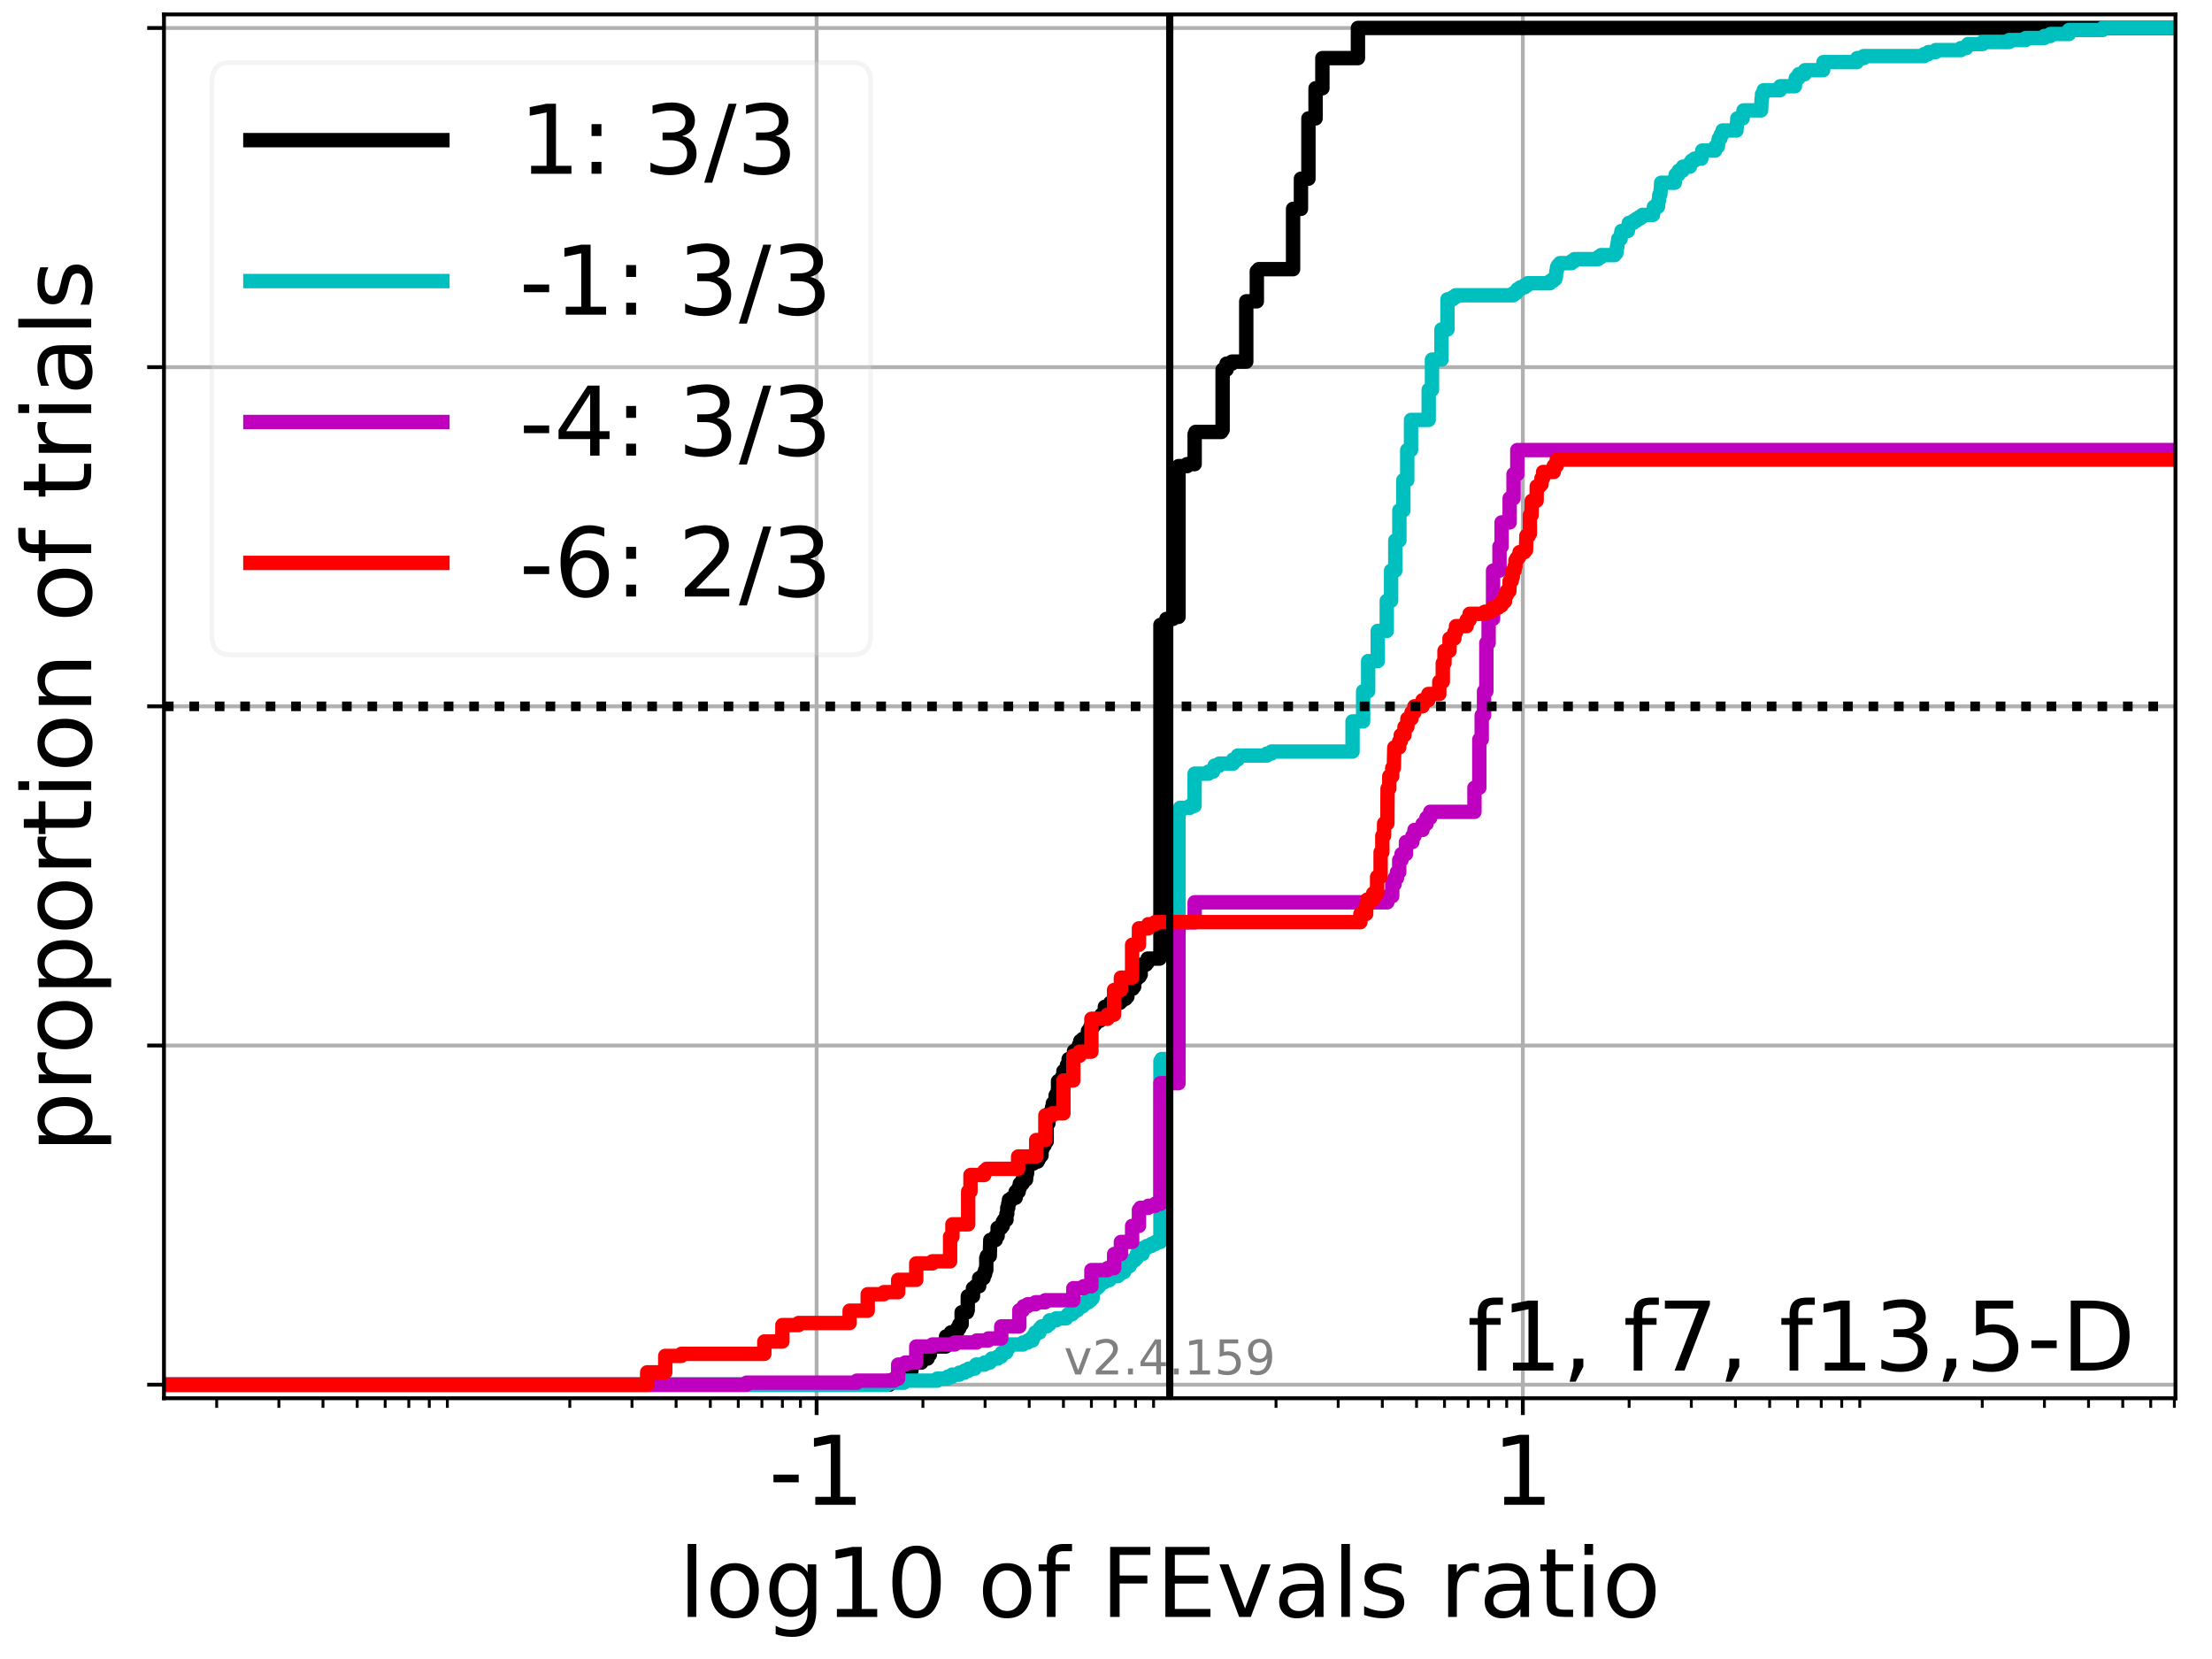 <?xml version="1.0" encoding="utf-8" standalone="no"?>
<!DOCTYPE svg PUBLIC "-//W3C//DTD SVG 1.1//EN"
  "http://www.w3.org/Graphics/SVG/1.1/DTD/svg11.dtd">
<!-- Created with matplotlib (https://matplotlib.org/) -->
<svg height="345.6pt" version="1.1" viewBox="0 0 460.8 345.6" width="460.8pt" xmlns="http://www.w3.org/2000/svg" xmlns:xlink="http://www.w3.org/1999/xlink">
 <defs>
  <style type="text/css">*{stroke-linecap:butt;stroke-linejoin:round;}</style>
 </defs>
 <g id="figure_1">
  <g id="patch_1">
   <path d="M 0 345.6 
L 460.8 345.6 
L 460.8 0 
L 0 0 
z
" style="fill:#ffffff;"/>
  </g>
  <g id="axes_1">
   <g id="patch_2">
    <path d="M 34.16 291.28 
L 453.192 291.28 
L 453.192 3 
L 34.16 3 
z
" style="fill:#ffffff;"/>
   </g>
   <g id="matplotlib.axis_1">
    <g id="xtick_1">
     <g id="line2d_1">
      <path clip-path="url(#pbd8740446a)" d="M 170.117 291.28 
L 170.117 3 
" style="fill:none;stroke:#b0b0b0;stroke-linecap:square;stroke-width:0.8;"/>
     </g>
     <g id="line2d_2">
      <defs>
       <path d="M 0 0 
L 0 3.5 
" id="mffbb8c1b30" style="stroke:#000000;stroke-width:0.8;"/>
      </defs>
      <g>
       <use style="stroke:#000000;stroke-width:0.8;" x="170.117" xlink:href="#mffbb8c1b30" y="291.28"/>
      </g>
     </g>
     <g id="text_1">
      <!-- -1 -->
      <g transform="translate(160.146 313.477)scale(0.2 -0.2)">
       <defs>
        <path d="M 4.891 31.391 
L 31.203 31.391 
L 31.203 23.391 
L 4.891 23.391 
z
" id="DejaVuSans-45"/>
        <path d="M 12.406 8.297 
L 28.516 8.297 
L 28.516 63.922 
L 10.984 60.406 
L 10.984 69.391 
L 28.422 72.906 
L 38.281 72.906 
L 38.281 8.297 
L 54.391 8.297 
L 54.391 0 
L 12.406 0 
z
" id="DejaVuSans-49"/>
       </defs>
       <use xlink:href="#DejaVuSans-45"/>
       <use x="36.084" xlink:href="#DejaVuSans-49"/>
      </g>
     </g>
    </g>
    <g id="xtick_2">
     <g id="line2d_3">
      <path clip-path="url(#pbd8740446a)" d="M 317.235 291.28 
L 317.235 3 
" style="fill:none;stroke:#b0b0b0;stroke-linecap:square;stroke-width:0.8;"/>
     </g>
     <g id="line2d_4">
      <g>
       <use style="stroke:#000000;stroke-width:0.8;" x="317.235" xlink:href="#mffbb8c1b30" y="291.28"/>
      </g>
     </g>
     <g id="text_2">
      <!-- 1 -->
      <g transform="translate(310.873 313.477)scale(0.2 -0.2)">
       <use xlink:href="#DejaVuSans-49"/>
      </g>
     </g>
    </g>
    <g id="xtick_3">
     <g id="line2d_5">
      <defs>
       <path d="M 0 0 
L 0 2 
" id="md571e5e8c0" style="stroke:#000000;stroke-width:0.6;"/>
      </defs>
      <g>
       <use style="stroke:#000000;stroke-width:0.6;" x="45.142" xlink:href="#md571e5e8c0" y="291.28"/>
      </g>
     </g>
    </g>
    <g id="xtick_4">
     <g id="line2d_6">
      <g>
       <use style="stroke:#000000;stroke-width:0.6;" x="58.095" xlink:href="#md571e5e8c0" y="291.28"/>
      </g>
     </g>
    </g>
    <g id="xtick_5">
     <g id="line2d_7">
      <g>
       <use style="stroke:#000000;stroke-width:0.6;" x="67.285" xlink:href="#md571e5e8c0" y="291.28"/>
      </g>
     </g>
    </g>
    <g id="xtick_6">
     <g id="line2d_8">
      <g>
       <use style="stroke:#000000;stroke-width:0.6;" x="74.414" xlink:href="#md571e5e8c0" y="291.28"/>
      </g>
     </g>
    </g>
    <g id="xtick_7">
     <g id="line2d_9">
      <g>
       <use style="stroke:#000000;stroke-width:0.6;" x="80.239" xlink:href="#md571e5e8c0" y="291.28"/>
      </g>
     </g>
    </g>
    <g id="xtick_8">
     <g id="line2d_10">
      <g>
       <use style="stroke:#000000;stroke-width:0.6;" x="85.163" xlink:href="#md571e5e8c0" y="291.28"/>
      </g>
     </g>
    </g>
    <g id="xtick_9">
     <g id="line2d_11">
      <g>
       <use style="stroke:#000000;stroke-width:0.6;" x="89.429" xlink:href="#md571e5e8c0" y="291.28"/>
      </g>
     </g>
    </g>
    <g id="xtick_10">
     <g id="line2d_12">
      <g>
       <use style="stroke:#000000;stroke-width:0.6;" x="93.192" xlink:href="#md571e5e8c0" y="291.28"/>
      </g>
     </g>
    </g>
    <g id="xtick_11">
     <g id="line2d_13">
      <g>
       <use style="stroke:#000000;stroke-width:0.6;" x="118.701" xlink:href="#md571e5e8c0" y="291.28"/>
      </g>
     </g>
    </g>
    <g id="xtick_12">
     <g id="line2d_14">
      <g>
       <use style="stroke:#000000;stroke-width:0.6;" x="131.654" xlink:href="#md571e5e8c0" y="291.28"/>
      </g>
     </g>
    </g>
    <g id="xtick_13">
     <g id="line2d_15">
      <g>
       <use style="stroke:#000000;stroke-width:0.6;" x="140.845" xlink:href="#md571e5e8c0" y="291.28"/>
      </g>
     </g>
    </g>
    <g id="xtick_14">
     <g id="line2d_16">
      <g>
       <use style="stroke:#000000;stroke-width:0.6;" x="147.973" xlink:href="#md571e5e8c0" y="291.28"/>
      </g>
     </g>
    </g>
    <g id="xtick_15">
     <g id="line2d_17">
      <g>
       <use style="stroke:#000000;stroke-width:0.6;" x="153.798" xlink:href="#md571e5e8c0" y="291.28"/>
      </g>
     </g>
    </g>
    <g id="xtick_16">
     <g id="line2d_18">
      <g>
       <use style="stroke:#000000;stroke-width:0.6;" x="158.722" xlink:href="#md571e5e8c0" y="291.28"/>
      </g>
     </g>
    </g>
    <g id="xtick_17">
     <g id="line2d_19">
      <g>
       <use style="stroke:#000000;stroke-width:0.6;" x="162.988" xlink:href="#md571e5e8c0" y="291.28"/>
      </g>
     </g>
    </g>
    <g id="xtick_18">
     <g id="line2d_20">
      <g>
       <use style="stroke:#000000;stroke-width:0.6;" x="166.751" xlink:href="#md571e5e8c0" y="291.28"/>
      </g>
     </g>
    </g>
    <g id="xtick_19">
     <g id="line2d_21">
      <g>
       <use style="stroke:#000000;stroke-width:0.6;" x="192.26" xlink:href="#md571e5e8c0" y="291.28"/>
      </g>
     </g>
    </g>
    <g id="xtick_20">
     <g id="line2d_22">
      <g>
       <use style="stroke:#000000;stroke-width:0.6;" x="205.213" xlink:href="#md571e5e8c0" y="291.28"/>
      </g>
     </g>
    </g>
    <g id="xtick_21">
     <g id="line2d_23">
      <g>
       <use style="stroke:#000000;stroke-width:0.6;" x="214.404" xlink:href="#md571e5e8c0" y="291.28"/>
      </g>
     </g>
    </g>
    <g id="xtick_22">
     <g id="line2d_24">
      <g>
       <use style="stroke:#000000;stroke-width:0.6;" x="221.532" xlink:href="#md571e5e8c0" y="291.28"/>
      </g>
     </g>
    </g>
    <g id="xtick_23">
     <g id="line2d_25">
      <g>
       <use style="stroke:#000000;stroke-width:0.6;" x="227.357" xlink:href="#md571e5e8c0" y="291.28"/>
      </g>
     </g>
    </g>
    <g id="xtick_24">
     <g id="line2d_26">
      <g>
       <use style="stroke:#000000;stroke-width:0.6;" x="232.282" xlink:href="#md571e5e8c0" y="291.28"/>
      </g>
     </g>
    </g>
    <g id="xtick_25">
     <g id="line2d_27">
      <g>
       <use style="stroke:#000000;stroke-width:0.6;" x="236.547" xlink:href="#md571e5e8c0" y="291.28"/>
      </g>
     </g>
    </g>
    <g id="xtick_26">
     <g id="line2d_28">
      <g>
       <use style="stroke:#000000;stroke-width:0.6;" x="240.31" xlink:href="#md571e5e8c0" y="291.28"/>
      </g>
     </g>
    </g>
    <g id="xtick_27">
     <g id="line2d_29">
      <g>
       <use style="stroke:#000000;stroke-width:0.6;" x="265.82" xlink:href="#md571e5e8c0" y="291.28"/>
      </g>
     </g>
    </g>
    <g id="xtick_28">
     <g id="line2d_30">
      <g>
       <use style="stroke:#000000;stroke-width:0.6;" x="278.773" xlink:href="#md571e5e8c0" y="291.28"/>
      </g>
     </g>
    </g>
    <g id="xtick_29">
     <g id="line2d_31">
      <g>
       <use style="stroke:#000000;stroke-width:0.6;" x="287.963" xlink:href="#md571e5e8c0" y="291.28"/>
      </g>
     </g>
    </g>
    <g id="xtick_30">
     <g id="line2d_32">
      <g>
       <use style="stroke:#000000;stroke-width:0.6;" x="295.092" xlink:href="#md571e5e8c0" y="291.28"/>
      </g>
     </g>
    </g>
    <g id="xtick_31">
     <g id="line2d_33">
      <g>
       <use style="stroke:#000000;stroke-width:0.6;" x="300.916" xlink:href="#md571e5e8c0" y="291.28"/>
      </g>
     </g>
    </g>
    <g id="xtick_32">
     <g id="line2d_34">
      <g>
       <use style="stroke:#000000;stroke-width:0.6;" x="305.841" xlink:href="#md571e5e8c0" y="291.28"/>
      </g>
     </g>
    </g>
    <g id="xtick_33">
     <g id="line2d_35">
      <g>
       <use style="stroke:#000000;stroke-width:0.6;" x="310.107" xlink:href="#md571e5e8c0" y="291.28"/>
      </g>
     </g>
    </g>
    <g id="xtick_34">
     <g id="line2d_36">
      <g>
       <use style="stroke:#000000;stroke-width:0.6;" x="313.869" xlink:href="#md571e5e8c0" y="291.28"/>
      </g>
     </g>
    </g>
    <g id="xtick_35">
     <g id="line2d_37">
      <g>
       <use style="stroke:#000000;stroke-width:0.6;" x="339.379" xlink:href="#md571e5e8c0" y="291.28"/>
      </g>
     </g>
    </g>
    <g id="xtick_36">
     <g id="line2d_38">
      <g>
       <use style="stroke:#000000;stroke-width:0.6;" x="352.332" xlink:href="#md571e5e8c0" y="291.28"/>
      </g>
     </g>
    </g>
    <g id="xtick_37">
     <g id="line2d_39">
      <g>
       <use style="stroke:#000000;stroke-width:0.6;" x="361.522" xlink:href="#md571e5e8c0" y="291.28"/>
      </g>
     </g>
    </g>
    <g id="xtick_38">
     <g id="line2d_40">
      <g>
       <use style="stroke:#000000;stroke-width:0.6;" x="368.651" xlink:href="#md571e5e8c0" y="291.28"/>
      </g>
     </g>
    </g>
    <g id="xtick_39">
     <g id="line2d_41">
      <g>
       <use style="stroke:#000000;stroke-width:0.6;" x="374.475" xlink:href="#md571e5e8c0" y="291.28"/>
      </g>
     </g>
    </g>
    <g id="xtick_40">
     <g id="line2d_42">
      <g>
       <use style="stroke:#000000;stroke-width:0.6;" x="379.4" xlink:href="#md571e5e8c0" y="291.28"/>
      </g>
     </g>
    </g>
    <g id="xtick_41">
     <g id="line2d_43">
      <g>
       <use style="stroke:#000000;stroke-width:0.6;" x="383.666" xlink:href="#md571e5e8c0" y="291.28"/>
      </g>
     </g>
    </g>
    <g id="xtick_42">
     <g id="line2d_44">
      <g>
       <use style="stroke:#000000;stroke-width:0.6;" x="387.429" xlink:href="#md571e5e8c0" y="291.28"/>
      </g>
     </g>
    </g>
    <g id="xtick_43">
     <g id="line2d_45">
      <g>
       <use style="stroke:#000000;stroke-width:0.6;" x="412.938" xlink:href="#md571e5e8c0" y="291.28"/>
      </g>
     </g>
    </g>
    <g id="xtick_44">
     <g id="line2d_46">
      <g>
       <use style="stroke:#000000;stroke-width:0.6;" x="425.891" xlink:href="#md571e5e8c0" y="291.28"/>
      </g>
     </g>
    </g>
    <g id="xtick_45">
     <g id="line2d_47">
      <g>
       <use style="stroke:#000000;stroke-width:0.6;" x="435.082" xlink:href="#md571e5e8c0" y="291.28"/>
      </g>
     </g>
    </g>
    <g id="xtick_46">
     <g id="line2d_48">
      <g>
       <use style="stroke:#000000;stroke-width:0.6;" x="442.21" xlink:href="#md571e5e8c0" y="291.28"/>
      </g>
     </g>
    </g>
    <g id="xtick_47">
     <g id="line2d_49">
      <g>
       <use style="stroke:#000000;stroke-width:0.6;" x="448.035" xlink:href="#md571e5e8c0" y="291.28"/>
      </g>
     </g>
    </g>
    <g id="xtick_48">
     <g id="line2d_50">
      <g>
       <use style="stroke:#000000;stroke-width:0.6;" x="452.959" xlink:href="#md571e5e8c0" y="291.28"/>
      </g>
     </g>
    </g>
    <g id="text_3">
     <!-- log10 of FEvals ratio -->
     <g transform="translate(141.371 336.833)scale(0.2 -0.2)">
      <defs>
       <path d="M 9.422 75.984 
L 18.406 75.984 
L 18.406 0 
L 9.422 0 
z
" id="DejaVuSans-108"/>
       <path d="M 30.609 48.391 
Q 23.391 48.391 19.188 42.75 
Q 14.984 37.109 14.984 27.297 
Q 14.984 17.484 19.156 11.844 
Q 23.344 6.203 30.609 6.203 
Q 37.797 6.203 41.984 11.859 
Q 46.188 17.531 46.188 27.297 
Q 46.188 37.016 41.984 42.703 
Q 37.797 48.391 30.609 48.391 
z
M 30.609 56 
Q 42.328 56 49.016 48.375 
Q 55.719 40.766 55.719 27.297 
Q 55.719 13.875 49.016 6.219 
Q 42.328 -1.422 30.609 -1.422 
Q 18.844 -1.422 12.172 6.219 
Q 5.516 13.875 5.516 27.297 
Q 5.516 40.766 12.172 48.375 
Q 18.844 56 30.609 56 
z
" id="DejaVuSans-111"/>
       <path d="M 45.406 27.984 
Q 45.406 37.75 41.375 43.109 
Q 37.359 48.484 30.078 48.484 
Q 22.859 48.484 18.828 43.109 
Q 14.797 37.75 14.797 27.984 
Q 14.797 18.266 18.828 12.891 
Q 22.859 7.516 30.078 7.516 
Q 37.359 7.516 41.375 12.891 
Q 45.406 18.266 45.406 27.984 
z
M 54.391 6.781 
Q 54.391 -7.172 48.188 -13.984 
Q 42 -20.797 29.203 -20.797 
Q 24.469 -20.797 20.266 -20.094 
Q 16.062 -19.391 12.109 -17.922 
L 12.109 -9.188 
Q 16.062 -11.328 19.922 -12.344 
Q 23.781 -13.375 27.781 -13.375 
Q 36.625 -13.375 41.016 -8.766 
Q 45.406 -4.156 45.406 5.172 
L 45.406 9.625 
Q 42.625 4.781 38.281 2.391 
Q 33.938 0 27.875 0 
Q 17.828 0 11.672 7.656 
Q 5.516 15.328 5.516 27.984 
Q 5.516 40.672 11.672 48.328 
Q 17.828 56 27.875 56 
Q 33.938 56 38.281 53.609 
Q 42.625 51.219 45.406 46.391 
L 45.406 54.688 
L 54.391 54.688 
z
" id="DejaVuSans-103"/>
       <path d="M 31.781 66.406 
Q 24.172 66.406 20.328 58.906 
Q 16.5 51.422 16.5 36.375 
Q 16.5 21.391 20.328 13.891 
Q 24.172 6.391 31.781 6.391 
Q 39.453 6.391 43.281 13.891 
Q 47.125 21.391 47.125 36.375 
Q 47.125 51.422 43.281 58.906 
Q 39.453 66.406 31.781 66.406 
z
M 31.781 74.219 
Q 44.047 74.219 50.516 64.516 
Q 56.984 54.828 56.984 36.375 
Q 56.984 17.969 50.516 8.266 
Q 44.047 -1.422 31.781 -1.422 
Q 19.531 -1.422 13.062 8.266 
Q 6.594 17.969 6.594 36.375 
Q 6.594 54.828 13.062 64.516 
Q 19.531 74.219 31.781 74.219 
z
" id="DejaVuSans-48"/>
       <path id="DejaVuSans-32"/>
       <path d="M 37.109 75.984 
L 37.109 68.5 
L 28.516 68.5 
Q 23.688 68.5 21.797 66.547 
Q 19.922 64.594 19.922 59.516 
L 19.922 54.688 
L 34.719 54.688 
L 34.719 47.703 
L 19.922 47.703 
L 19.922 0 
L 10.891 0 
L 10.891 47.703 
L 2.297 47.703 
L 2.297 54.688 
L 10.891 54.688 
L 10.891 58.5 
Q 10.891 67.625 15.141 71.797 
Q 19.391 75.984 28.609 75.984 
z
" id="DejaVuSans-102"/>
       <path d="M 9.812 72.906 
L 51.703 72.906 
L 51.703 64.594 
L 19.672 64.594 
L 19.672 43.109 
L 48.578 43.109 
L 48.578 34.812 
L 19.672 34.812 
L 19.672 0 
L 9.812 0 
z
" id="DejaVuSans-70"/>
       <path d="M 9.812 72.906 
L 55.906 72.906 
L 55.906 64.594 
L 19.672 64.594 
L 19.672 43.016 
L 54.391 43.016 
L 54.391 34.719 
L 19.672 34.719 
L 19.672 8.297 
L 56.781 8.297 
L 56.781 0 
L 9.812 0 
z
" id="DejaVuSans-69"/>
       <path d="M 2.984 54.688 
L 12.5 54.688 
L 29.594 8.797 
L 46.688 54.688 
L 56.203 54.688 
L 35.688 0 
L 23.484 0 
z
" id="DejaVuSans-118"/>
       <path d="M 34.281 27.484 
Q 23.391 27.484 19.188 25 
Q 14.984 22.516 14.984 16.5 
Q 14.984 11.719 18.141 8.906 
Q 21.297 6.109 26.703 6.109 
Q 34.188 6.109 38.703 11.406 
Q 43.219 16.703 43.219 25.484 
L 43.219 27.484 
z
M 52.203 31.203 
L 52.203 0 
L 43.219 0 
L 43.219 8.297 
Q 40.141 3.328 35.547 0.953 
Q 30.953 -1.422 24.312 -1.422 
Q 15.922 -1.422 10.953 3.297 
Q 6 8.016 6 15.922 
Q 6 25.141 12.172 29.828 
Q 18.359 34.516 30.609 34.516 
L 43.219 34.516 
L 43.219 35.406 
Q 43.219 41.609 39.141 45 
Q 35.062 48.391 27.688 48.391 
Q 23 48.391 18.547 47.266 
Q 14.109 46.141 10.016 43.891 
L 10.016 52.203 
Q 14.938 54.109 19.578 55.047 
Q 24.219 56 28.609 56 
Q 40.484 56 46.344 49.844 
Q 52.203 43.703 52.203 31.203 
z
" id="DejaVuSans-97"/>
       <path d="M 44.281 53.078 
L 44.281 44.578 
Q 40.484 46.531 36.375 47.5 
Q 32.281 48.484 27.875 48.484 
Q 21.188 48.484 17.844 46.438 
Q 14.5 44.391 14.5 40.281 
Q 14.5 37.156 16.891 35.375 
Q 19.281 33.594 26.516 31.984 
L 29.594 31.297 
Q 39.156 29.25 43.188 25.516 
Q 47.219 21.781 47.219 15.094 
Q 47.219 7.469 41.188 3.016 
Q 35.156 -1.422 24.609 -1.422 
Q 20.219 -1.422 15.453 -0.562 
Q 10.688 0.297 5.422 2 
L 5.422 11.281 
Q 10.406 8.688 15.234 7.391 
Q 20.062 6.109 24.812 6.109 
Q 31.156 6.109 34.562 8.281 
Q 37.984 10.453 37.984 14.406 
Q 37.984 18.062 35.516 20.016 
Q 33.062 21.969 24.703 23.781 
L 21.578 24.516 
Q 13.234 26.266 9.516 29.906 
Q 5.812 33.547 5.812 39.891 
Q 5.812 47.609 11.281 51.797 
Q 16.75 56 26.812 56 
Q 31.781 56 36.172 55.266 
Q 40.578 54.547 44.281 53.078 
z
" id="DejaVuSans-115"/>
       <path d="M 41.109 46.297 
Q 39.594 47.172 37.812 47.578 
Q 36.031 48 33.891 48 
Q 26.266 48 22.188 43.047 
Q 18.109 38.094 18.109 28.812 
L 18.109 0 
L 9.078 0 
L 9.078 54.688 
L 18.109 54.688 
L 18.109 46.188 
Q 20.953 51.172 25.484 53.578 
Q 30.031 56 36.531 56 
Q 37.453 56 38.578 55.875 
Q 39.703 55.766 41.062 55.516 
z
" id="DejaVuSans-114"/>
       <path d="M 18.312 70.219 
L 18.312 54.688 
L 36.812 54.688 
L 36.812 47.703 
L 18.312 47.703 
L 18.312 18.016 
Q 18.312 11.328 20.141 9.422 
Q 21.969 7.516 27.594 7.516 
L 36.812 7.516 
L 36.812 0 
L 27.594 0 
Q 17.188 0 13.234 3.875 
Q 9.281 7.766 9.281 18.016 
L 9.281 47.703 
L 2.688 47.703 
L 2.688 54.688 
L 9.281 54.688 
L 9.281 70.219 
z
" id="DejaVuSans-116"/>
       <path d="M 9.422 54.688 
L 18.406 54.688 
L 18.406 0 
L 9.422 0 
z
M 9.422 75.984 
L 18.406 75.984 
L 18.406 64.594 
L 9.422 64.594 
z
" id="DejaVuSans-105"/>
      </defs>
      <use xlink:href="#DejaVuSans-108"/>
      <use x="27.783" xlink:href="#DejaVuSans-111"/>
      <use x="88.965" xlink:href="#DejaVuSans-103"/>
      <use x="152.441" xlink:href="#DejaVuSans-49"/>
      <use x="216.064" xlink:href="#DejaVuSans-48"/>
      <use x="279.688" xlink:href="#DejaVuSans-32"/>
      <use x="311.475" xlink:href="#DejaVuSans-111"/>
      <use x="372.656" xlink:href="#DejaVuSans-102"/>
      <use x="407.861" xlink:href="#DejaVuSans-32"/>
      <use x="439.648" xlink:href="#DejaVuSans-70"/>
      <use x="497.168" xlink:href="#DejaVuSans-69"/>
      <use x="560.352" xlink:href="#DejaVuSans-118"/>
      <use x="619.531" xlink:href="#DejaVuSans-97"/>
      <use x="680.811" xlink:href="#DejaVuSans-108"/>
      <use x="708.594" xlink:href="#DejaVuSans-115"/>
      <use x="760.693" xlink:href="#DejaVuSans-32"/>
      <use x="792.48" xlink:href="#DejaVuSans-114"/>
      <use x="833.594" xlink:href="#DejaVuSans-97"/>
      <use x="894.873" xlink:href="#DejaVuSans-116"/>
      <use x="934.082" xlink:href="#DejaVuSans-105"/>
      <use x="961.865" xlink:href="#DejaVuSans-111"/>
     </g>
    </g>
   </g>
   <g id="matplotlib.axis_2">
    <g id="ytick_1">
     <g id="line2d_51">
      <path clip-path="url(#pbd8740446a)" d="M 34.16 288.454 
L 453.192 288.454 
" style="fill:none;stroke:#b0b0b0;stroke-linecap:square;stroke-width:0.8;"/>
     </g>
     <g id="line2d_52">
      <defs>
       <path d="M 0 0 
L -3.5 0 
" id="m62b01a3c9c" style="stroke:#000000;stroke-width:0.8;"/>
      </defs>
      <g>
       <use style="stroke:#000000;stroke-width:0.8;" x="34.16" xlink:href="#m62b01a3c9c" y="288.454"/>
      </g>
     </g>
    </g>
    <g id="ytick_2">
     <g id="line2d_53">
      <path clip-path="url(#pbd8740446a)" d="M 34.16 217.797 
L 453.192 217.797 
" style="fill:none;stroke:#b0b0b0;stroke-linecap:square;stroke-width:0.8;"/>
     </g>
     <g id="line2d_54">
      <g>
       <use style="stroke:#000000;stroke-width:0.8;" x="34.16" xlink:href="#m62b01a3c9c" y="217.797"/>
      </g>
     </g>
    </g>
    <g id="ytick_3">
     <g id="line2d_55">
      <path clip-path="url(#pbd8740446a)" d="M 34.16 147.14 
L 453.192 147.14 
" style="fill:none;stroke:#b0b0b0;stroke-linecap:square;stroke-width:0.8;"/>
     </g>
     <g id="line2d_56">
      <g>
       <use style="stroke:#000000;stroke-width:0.8;" x="34.16" xlink:href="#m62b01a3c9c" y="147.14"/>
      </g>
     </g>
    </g>
    <g id="ytick_4">
     <g id="line2d_57">
      <path clip-path="url(#pbd8740446a)" d="M 34.16 76.483 
L 453.192 76.483 
" style="fill:none;stroke:#b0b0b0;stroke-linecap:square;stroke-width:0.8;"/>
     </g>
     <g id="line2d_58">
      <g>
       <use style="stroke:#000000;stroke-width:0.8;" x="34.16" xlink:href="#m62b01a3c9c" y="76.483"/>
      </g>
     </g>
    </g>
    <g id="ytick_5">
     <g id="line2d_59">
      <path clip-path="url(#pbd8740446a)" d="M 34.16 5.826 
L 453.192 5.826 
" style="fill:none;stroke:#b0b0b0;stroke-linecap:square;stroke-width:0.8;"/>
     </g>
     <g id="line2d_60">
      <g>
       <use style="stroke:#000000;stroke-width:0.8;" x="34.16" xlink:href="#m62b01a3c9c" y="5.826"/>
      </g>
     </g>
    </g>
    <g id="text_4">
     <!-- proportion of trials -->
     <g transform="translate(19.001 240.146)rotate(-90)scale(0.2 -0.2)">
      <defs>
       <path d="M 18.109 8.203 
L 18.109 -20.797 
L 9.078 -20.797 
L 9.078 54.688 
L 18.109 54.688 
L 18.109 46.391 
Q 20.953 51.266 25.266 53.625 
Q 29.594 56 35.594 56 
Q 45.562 56 51.781 48.094 
Q 58.016 40.188 58.016 27.297 
Q 58.016 14.406 51.781 6.484 
Q 45.562 -1.422 35.594 -1.422 
Q 29.594 -1.422 25.266 0.953 
Q 20.953 3.328 18.109 8.203 
z
M 48.688 27.297 
Q 48.688 37.203 44.609 42.844 
Q 40.531 48.484 33.406 48.484 
Q 26.266 48.484 22.188 42.844 
Q 18.109 37.203 18.109 27.297 
Q 18.109 17.391 22.188 11.75 
Q 26.266 6.109 33.406 6.109 
Q 40.531 6.109 44.609 11.75 
Q 48.688 17.391 48.688 27.297 
z
" id="DejaVuSans-112"/>
       <path d="M 54.891 33.016 
L 54.891 0 
L 45.906 0 
L 45.906 32.719 
Q 45.906 40.484 42.875 44.328 
Q 39.844 48.188 33.797 48.188 
Q 26.516 48.188 22.312 43.547 
Q 18.109 38.922 18.109 30.906 
L 18.109 0 
L 9.078 0 
L 9.078 54.688 
L 18.109 54.688 
L 18.109 46.188 
Q 21.344 51.125 25.703 53.562 
Q 30.078 56 35.797 56 
Q 45.219 56 50.047 50.172 
Q 54.891 44.344 54.891 33.016 
z
" id="DejaVuSans-110"/>
      </defs>
      <use xlink:href="#DejaVuSans-112"/>
      <use x="63.477" xlink:href="#DejaVuSans-114"/>
      <use x="102.34" xlink:href="#DejaVuSans-111"/>
      <use x="163.521" xlink:href="#DejaVuSans-112"/>
      <use x="226.998" xlink:href="#DejaVuSans-111"/>
      <use x="288.18" xlink:href="#DejaVuSans-114"/>
      <use x="329.293" xlink:href="#DejaVuSans-116"/>
      <use x="368.502" xlink:href="#DejaVuSans-105"/>
      <use x="396.285" xlink:href="#DejaVuSans-111"/>
      <use x="457.467" xlink:href="#DejaVuSans-110"/>
      <use x="520.846" xlink:href="#DejaVuSans-32"/>
      <use x="552.633" xlink:href="#DejaVuSans-111"/>
      <use x="613.814" xlink:href="#DejaVuSans-102"/>
      <use x="649.02" xlink:href="#DejaVuSans-32"/>
      <use x="680.807" xlink:href="#DejaVuSans-116"/>
      <use x="720.016" xlink:href="#DejaVuSans-114"/>
      <use x="761.129" xlink:href="#DejaVuSans-105"/>
      <use x="788.912" xlink:href="#DejaVuSans-97"/>
      <use x="850.191" xlink:href="#DejaVuSans-108"/>
      <use x="877.975" xlink:href="#DejaVuSans-115"/>
     </g>
    </g>
   </g>
   <g id="line2d_61">
    <path clip-path="url(#pbd8740446a)" d="M 34.16 288.454 
L 185.274 288.454 
L 185.274 287.616 
L 188.577 287.616 
L 188.64 285.523 
L 189.867 285.523 
L 189.867 283.848 
L 191.942 283.848 
L 191.942 283.011 
L 193.233 283.011 
L 193.233 282.173 
L 193.713 282.173 
L 193.713 280.498 
L 197.021 280.498 
L 197.079 278.405 
L 198.085 278.405 
L 198.085 277.567 
L 199.389 277.567 
L 199.389 276.73 
L 199.836 276.73 
L 199.836 275.893 
L 200.324 275.893 
L 200.324 273.38 
L 201.451 273.38 
L 201.451 272.962 
L 201.593 272.962 
L 201.615 270.031 
L 202.691 270.031 
L 202.691 268.356 
L 203.202 268.356 
L 203.202 267.937 
L 203.982 267.937 
L 203.982 266.262 
L 204.896 266.262 
L 204.896 265.425 
L 205.213 265.425 
L 205.213 264.587 
L 205.46 264.587 
L 205.46 262.075 
L 205.592 262.075 
L 205.592 261.656 
L 206.187 261.656 
L 206.296 258.307 
L 207.418 258.307 
L 207.418 257.469 
L 207.828 257.469 
L 207.828 255.795 
L 208.579 255.795 
L 208.579 255.376 
L 208.894 255.376 
L 208.894 254.538 
L 209.145 254.538 
L 209.145 254.12 
L 209.662 254.12 
L 209.662 252.864 
L 209.832 252.864 
L 209.832 251.607 
L 210.032 251.607 
L 210.032 250.77 
L 210.185 250.77 
L 210.185 249.933 
L 210.783 249.933 
L 210.783 249.514 
L 211.583 249.514 
L 211.583 248.258 
L 212.2 248.258 
L 212.2 247.42 
L 212.447 247.42 
L 212.447 246.583 
L 213.015 246.583 
L 213.015 245.746 
L 213.738 245.746 
L 213.828 244.489 
L 213.951 244.489 
L 214.03 242.815 
L 214.404 242.815 
L 214.404 242.396 
L 215.248 242.396 
L 215.248 241.977 
L 216.155 241.977 
L 216.155 241.559 
L 216.381 241.559 
L 216.381 241.14 
L 216.608 241.14 
L 216.608 240.721 
L 216.961 240.721 
L 216.961 239.465 
L 217.131 239.465 
L 217.131 238.628 
L 217.583 238.628 
L 217.583 237.79 
L 218.044 237.79 
L 218.044 234.022 
L 218.402 234.022 
L 218.422 232.766 
L 218.551 232.766 
L 218.551 231.928 
L 219.165 231.928 
L 219.165 230.672 
L 219.328 230.672 
L 219.328 229.835 
L 219.842 229.835 
L 219.91 228.16 
L 220.153 228.16 
L 220.153 227.741 
L 220.411 227.741 
L 220.411 225.229 
L 221.201 225.229 
L 221.201 224.392 
L 221.532 224.392 
L 221.532 223.135 
L 221.956 223.135 
L 221.956 222.717 
L 222.267 222.717 
L 222.267 221.879 
L 222.615 221.879 
L 222.615 220.623 
L 223.687 220.623 
L 223.737 218.948 
L 224.762 218.948 
L 224.762 217.692 
L 225.047 217.692 
L 225.047 216.855 
L 225.531 216.855 
L 225.531 216.436 
L 226.614 216.436 
L 226.639 214.761 
L 227.13 214.761 
L 227.13 213.924 
L 227.735 213.924 
L 227.735 213.505 
L 228.059 213.505 
L 228.059 213.086 
L 228.39 213.086 
L 228.39 212.668 
L 229.084 212.668 
L 229.084 212.249 
L 229.334 212.249 
L 229.419 211.412 
L 229.81 211.412 
L 229.81 210.993 
L 230.167 210.993 
L 230.167 209.737 
L 231.17 209.737 
L 231.17 209.318 
L 231.288 209.318 
L 231.288 208.899 
L 233.332 208.899 
L 233.332 208.481 
L 233.768 208.481 
L 233.768 208.062 
L 234.486 208.062 
L 234.486 207.643 
L 234.851 207.643 
L 234.851 206.387 
L 235.188 206.387 
L 235.188 205.968 
L 235.972 205.968 
L 235.972 205.55 
L 236.271 205.55 
L 236.271 204.294 
L 236.547 204.294 
L 236.547 203.875 
L 236.885 203.875 
L 236.885 203.456 
L 237.392 203.456 
L 237.392 203.037 
L 237.63 203.037 
L 237.63 201.781 
L 237.788 201.781 
L 237.788 200.944 
L 238.751 200.944 
L 238.751 200.525 
L 239.079 200.525 
L 239.079 199.688 
L 241.569 199.688 
L 241.569 199.269 
L 241.739 199.269 
L 241.739 130.182 
L 242.924 130.182 
L 242.989 128.926 
L 244.349 128.926 
L 244.349 128.508 
L 245.502 128.508 
L 245.502 97.104 
L 247.296 97.104 
L 247.296 96.686 
L 248.868 96.686 
L 248.868 90.405 
L 249.047 90.405 
L 249.047 89.986 
L 254.425 89.986 
L 254.425 89.568 
L 254.692 89.568 
L 254.692 77.007 
L 255.508 77.007 
L 255.508 75.75 
L 256.629 75.75 
L 256.629 75.332 
L 259.617 75.332 
L 259.617 62.77 
L 261.821 62.77 
L 261.821 56.49 
L 262.226 56.49 
L 262.226 56.071 
L 269.373 56.071 
L 269.373 43.51 
L 271.011 43.51 
L 271.011 37.229 
L 272.57 37.229 
L 272.57 24.668 
L 274.056 24.668 
L 274.056 18.387 
L 275.476 18.387 
L 275.476 12.107 
L 282.882 12.107 
L 282.882 5.826 
L 453.192 5.826 
L 453.192 5.826 
" style="fill:none;stroke:#000000;stroke-linecap:square;stroke-width:3;"/>
   </g>
   <g id="line2d_62">
    <path clip-path="url(#pbd8740446a)" style="fill:none;stroke:#000000;stroke-linecap:square;stroke-width:3;"/>
   </g>
   <g id="line2d_63">
    <path clip-path="url(#pbd8740446a)" d="M 34.16 288.454 
L 184.838 288.454 
L 184.838 288.035 
L 188.327 288.035 
L 188.327 287.616 
L 195.234 287.616 
L 195.234 287.198 
L 197.452 287.198 
L 197.452 286.779 
L 198.332 286.779 
L 198.332 286.36 
L 199.853 286.36 
L 199.853 285.941 
L 200.941 285.941 
L 200.941 285.523 
L 201.82 285.523 
L 201.82 285.104 
L 203.065 285.104 
L 203.065 284.685 
L 203.342 284.685 
L 203.342 284.267 
L 205.091 284.267 
L 205.091 283.848 
L 206.212 283.848 
L 206.212 283.429 
L 206.594 283.429 
L 206.594 283.011 
L 207.848 283.011 
L 207.848 282.592 
L 208.579 282.592 
L 208.579 282.173 
L 208.728 282.173 
L 208.728 281.754 
L 209.62 281.754 
L 209.7 280.917 
L 210.083 280.917 
L 210.083 280.498 
L 210.249 280.498 
L 210.249 280.08 
L 213.109 280.08 
L 213.109 279.661 
L 214.11 279.661 
L 214.11 279.242 
L 215.078 279.242 
L 215.15 278.405 
L 215.487 278.405 
L 215.487 277.986 
L 215.679 277.986 
L 215.679 277.567 
L 216.558 277.567 
L 216.608 276.73 
L 216.991 276.73 
L 216.991 276.311 
L 218.08 276.311 
L 218.08 275.893 
L 218.6 275.893 
L 218.638 275.055 
L 220.016 275.055 
L 220.016 274.636 
L 222.088 274.636 
L 222.088 274.218 
L 222.468 274.218 
L 222.468 273.799 
L 223.318 273.799 
L 223.318 273.38 
L 223.758 273.38 
L 223.758 272.962 
L 224.439 272.962 
L 224.439 272.543 
L 224.821 272.543 
L 224.821 272.124 
L 225.546 272.124 
L 225.546 271.705 
L 225.956 271.705 
L 225.956 271.287 
L 226.724 271.287 
L 226.724 270.868 
L 227.247 270.868 
L 227.247 270.449 
L 227.604 270.449 
L 227.693 268.774 
L 227.847 268.774 
L 227.847 268.356 
L 228.572 268.356 
L 228.572 267.937 
L 228.996 267.937 
L 228.996 267.518 
L 229.125 267.518 
L 229.125 267.1 
L 230.093 267.1 
L 230.093 266.681 
L 231.092 266.681 
L 231.092 265.844 
L 232.864 265.844 
L 232.864 265.425 
L 233.377 265.425 
L 233.377 265.006 
L 234.155 265.006 
L 234.155 264.587 
L 234.363 264.587 
L 234.363 264.169 
L 234.64 264.169 
L 234.64 263.75 
L 235.331 263.75 
L 235.331 263.331 
L 235.484 263.331 
L 235.484 262.913 
L 235.867 262.913 
L 235.867 262.494 
L 236.452 262.494 
L 236.452 262.075 
L 236.826 262.075 
L 236.835 261.238 
L 238 261.238 
L 238 260.4 
L 238.128 260.4 
L 238.128 259.982 
L 238.892 259.982 
L 238.892 259.563 
L 239.86 259.563 
L 239.86 259.144 
L 240.694 259.144 
L 240.694 258.726 
L 241.739 258.726 
L 241.739 221.042 
L 241.985 221.042 
L 241.985 220.623 
L 244.422 220.623 
L 244.422 220.204 
L 245.036 220.204 
L 245.036 219.786 
L 245.39 219.786 
L 245.39 219.367 
L 245.502 219.367 
L 245.502 169.122 
L 245.831 169.122 
L 245.831 168.285 
L 247.872 168.285 
L 247.872 167.866 
L 248.84 167.866 
L 248.868 161.167 
L 251.74 161.167 
L 251.74 160.748 
L 252.708 160.748 
L 252.708 160.329 
L 252.866 160.329 
L 252.866 159.911 
L 253.031 159.911 
L 253.031 159.492 
L 253.999 159.492 
L 253.999 159.073 
L 256.876 159.073 
L 256.876 158.236 
L 257.844 158.236 
L 257.844 157.398 
L 263.912 157.398 
L 263.912 156.98 
L 264.88 156.98 
L 264.88 156.561 
L 281.76 156.561 
L 281.76 150.28 
L 283.965 150.28 
L 283.965 144 
L 285.012 144 
L 285.012 137.719 
L 287.009 137.719 
L 287.009 131.438 
L 288.889 131.438 
L 288.889 125.158 
L 289.789 125.158 
L 289.789 118.877 
L 290.664 118.877 
L 290.664 112.597 
L 291.516 112.597 
L 291.516 106.316 
L 292.346 106.316 
L 292.346 100.035 
L 293.155 100.035 
L 293.155 93.755 
L 293.944 93.755 
L 293.944 87.474 
L 297.62 87.474 
L 297.62 81.194 
L 298.307 81.194 
L 298.307 74.913 
L 300.284 74.913 
L 300.284 68.632 
L 301.537 68.632 
L 301.537 62.352 
L 302.608 62.352 
L 302.608 61.933 
L 303.218 61.933 
L 303.218 61.514 
L 315.222 61.514 
L 315.222 61.096 
L 315.832 61.096 
L 315.832 60.677 
L 316.101 60.677 
L 316.101 60.258 
L 316.711 60.258 
L 316.711 59.84 
L 317.622 59.84 
L 317.622 59.421 
L 318.232 59.421 
L 318.232 59.002 
L 322.86 59.002 
L 322.86 58.583 
L 323.47 58.583 
L 323.47 58.165 
L 323.981 58.165 
L 323.981 57.746 
L 324.106 57.746 
L 324.215 56.49 
L 324.294 56.49 
L 324.364 55.652 
L 324.591 55.652 
L 324.591 55.234 
L 324.974 55.234 
L 324.974 54.815 
L 327.389 54.815 
L 327.389 54.396 
L 327.999 54.396 
L 327.999 53.978 
L 332.919 53.978 
L 332.919 53.559 
L 333.529 53.559 
L 333.529 53.14 
L 336.369 53.14 
L 336.369 52.721 
L 336.72 52.721 
L 336.83 51.465 
L 336.908 51.465 
L 336.979 50.628 
L 337.025 50.628 
L 337.098 49.791 
L 337.599 49.791 
L 337.709 48.534 
L 337.787 48.534 
L 337.787 48.116 
L 339.121 48.116 
L 339.23 46.86 
L 339.309 46.86 
L 339.309 46.441 
L 340.237 46.441 
L 340.237 46.022 
L 340.847 46.022 
L 340.847 45.603 
L 341.528 45.603 
L 341.528 45.185 
L 342.138 45.185 
L 342.138 44.766 
L 344.358 44.766 
L 344.468 43.51 
L 344.546 43.51 
L 344.546 43.091 
L 345.373 43.091 
L 345.479 41.835 
L 345.574 41.835 
L 345.667 40.579 
L 345.862 40.579 
L 345.972 39.323 
L 345.983 39.323 
L 346.05 38.067 
L 348.888 38.067 
L 348.997 36.811 
L 349.076 36.811 
L 349.076 36.392 
L 349.639 36.392 
L 349.712 35.554 
L 350.518 35.554 
L 350.591 34.717 
L 352.04 34.717 
L 352.113 33.88 
L 352.409 33.88 
L 352.409 33.461 
L 353.019 33.461 
L 353.019 33.042 
L 354.417 33.042 
L 354.527 31.786 
L 354.605 31.786 
L 354.605 31.367 
L 357.277 31.367 
L 357.351 30.53 
L 357.867 30.53 
L 357.977 29.274 
L 358.055 29.274 
L 358.055 28.855 
L 358.398 28.855 
L 358.472 28.018 
L 358.781 28.018 
L 358.854 27.18 
L 361.735 27.18 
L 361.845 25.506 
L 361.88 25.506 
L 361.923 24.668 
L 363.026 24.668 
L 363.136 23.412 
L 363.214 23.412 
L 363.214 22.993 
L 366.871 22.993 
L 366.981 20.481 
L 367.059 20.481 
L 367.059 19.644 
L 367.336 19.644 
L 367.41 18.806 
L 370.786 18.806 
L 370.859 17.969 
L 373.907 17.969 
L 374.017 16.713 
L 374.095 16.713 
L 374.095 16.294 
L 374.654 16.294 
L 374.727 15.457 
L 375.945 15.457 
L 376.018 14.619 
L 379.79 14.619 
L 379.864 12.944 
L 386.826 12.944 
L 386.899 12.107 
L 388.23 12.107 
L 388.23 11.688 
L 400.844 11.688 
L 400.844 11.269 
L 401.723 11.269 
L 401.723 10.851 
L 403.245 10.851 
L 403.245 10.432 
L 408.483 10.432 
L 408.483 10.013 
L 409.604 10.013 
L 409.604 9.595 
L 409.986 9.595 
L 409.986 9.176 
L 413.012 9.176 
L 413.012 8.757 
L 418.542 8.757 
L 418.542 8.339 
L 421.991 8.339 
L 421.991 7.92 
L 425.859 7.92 
L 425.859 7.501 
L 427.15 7.501 
L 427.15 7.082 
L 430.996 7.082 
L 430.996 6.245 
L 438.031 6.245 
L 438.031 5.826 
L 453.192 5.826 
L 453.192 5.826 
" style="fill:none;stroke:#00bfbf;stroke-linecap:square;stroke-width:3;"/>
   </g>
   <g id="line2d_64">
    <path clip-path="url(#pbd8740446a)" style="fill:none;stroke:#00bfbf;stroke-linecap:square;stroke-width:3;"/>
   </g>
   <g id="line2d_65">
    <path clip-path="url(#pbd8740446a)" d="M 34.16 288.454 
L 155.525 288.454 
L 155.525 288.035 
L 178.488 288.035 
L 178.488 287.616 
L 186.24 287.616 
L 186.24 287.198 
L 187.087 287.198 
L 187.108 284.267 
L 188.58 284.267 
L 188.58 283.848 
L 190.871 283.848 
L 190.871 280.498 
L 194.237 280.498 
L 194.237 280.08 
L 198.888 280.08 
L 198.888 279.661 
L 203.463 279.661 
L 203.463 279.242 
L 205.893 279.242 
L 205.893 278.823 
L 208.579 278.823 
L 208.579 276.311 
L 212.342 276.311 
L 212.342 272.962 
L 213.086 272.962 
L 213.086 272.543 
L 213.216 272.543 
L 213.216 272.124 
L 214.069 272.124 
L 214.069 271.705 
L 215.708 271.705 
L 215.708 271.287 
L 217.732 271.287 
L 217.732 270.868 
L 223.594 270.868 
L 223.594 268.356 
L 225.75 268.356 
L 225.75 267.937 
L 227.357 267.937 
L 227.357 264.587 
L 230.723 264.587 
L 230.723 264.169 
L 232.082 264.169 
L 232.097 261.238 
L 233.503 261.238 
L 233.503 258.726 
L 235.845 258.726 
L 235.845 255.376 
L 237.265 255.376 
L 237.265 252.026 
L 237.572 252.026 
L 237.572 251.607 
L 239.211 251.607 
L 239.211 251.189 
L 240.631 251.189 
L 240.631 250.77 
L 241.739 250.77 
L 241.739 225.648 
L 245.502 225.648 
L 245.502 192.151 
L 248.868 192.151 
L 248.868 187.964 
L 289.011 187.964 
L 289.011 186.708 
L 290.025 186.708 
L 290.025 184.196 
L 290.52 184.196 
L 290.52 182.939 
L 291.008 182.939 
L 291.008 181.683 
L 291.488 181.683 
L 291.488 179.171 
L 291.962 179.171 
L 291.962 177.915 
L 292.888 177.915 
L 292.888 175.403 
L 294.228 175.403 
L 294.228 174.147 
L 294.663 174.147 
L 294.663 172.891 
L 296.345 172.891 
L 296.345 171.634 
L 297.153 171.634 
L 297.153 170.378 
L 297.942 170.378 
L 297.942 169.122 
L 307.156 169.122 
L 307.156 164.098 
L 308.17 164.098 
L 308.17 154.049 
L 308.665 154.049 
L 308.665 149.024 
L 309.153 149.024 
L 309.153 144 
L 309.633 144 
L 309.633 133.951 
L 310.107 133.951 
L 310.107 128.926 
L 311.033 128.926 
L 311.033 118.877 
L 312.373 118.877 
L 312.373 113.853 
L 312.808 113.853 
L 312.808 108.828 
L 314.49 108.828 
L 314.49 103.804 
L 315.298 103.804 
L 315.298 98.779 
L 316.087 98.779 
L 316.087 93.755 
L 453.192 93.755 
L 453.192 93.755 
" style="fill:none;stroke:#bf00bf;stroke-linecap:square;stroke-width:3;"/>
   </g>
   <g id="line2d_66">
    <path clip-path="url(#pbd8740446a)" style="fill:none;stroke:#bf00bf;stroke-linecap:square;stroke-width:3;"/>
   </g>
   <g id="line2d_67">
    <path clip-path="url(#pbd8740446a)" d="M 34.16 288.454 
L 134.821 288.454 
L 134.821 285.884 
L 138.584 285.884 
L 138.584 282.459 
L 141.95 282.459 
L 141.95 282.03 
L 159.225 282.03 
L 159.225 279.461 
L 162.988 279.461 
L 162.988 276.035 
L 166.354 276.035 
L 166.354 275.607 
L 176.997 275.607 
L 176.997 273.038 
L 180.76 273.038 
L 180.76 269.612 
L 184.125 269.612 
L 184.125 269.184 
L 187.108 269.184 
L 187.108 266.614 
L 190.871 266.614 
L 190.871 263.189 
L 194.237 263.189 
L 194.237 262.76 
L 197.925 262.76 
L 197.925 257.622 
L 198.406 257.622 
L 198.406 255.052 
L 201.688 255.052 
L 201.688 248.201 
L 202.169 248.201 
L 202.169 244.775 
L 205.054 244.775 
L 205.054 243.918 
L 205.535 243.918 
L 205.535 243.49 
L 212.093 243.49 
L 212.093 240.921 
L 215.856 240.921 
L 215.856 237.495 
L 217.77 237.495 
L 217.77 232.356 
L 219.222 232.356 
L 219.222 231.928 
L 221.532 231.928 
L 221.532 225.077 
L 223.594 225.077 
L 223.594 219.938 
L 224.898 219.938 
L 224.898 219.082 
L 227.357 219.082 
L 227.357 212.23 
L 230.723 212.23 
L 230.723 211.374 
L 232.082 211.374 
L 232.082 206.235 
L 233.503 206.235 
L 233.503 203.665 
L 235.845 203.665 
L 235.845 196.814 
L 237.265 196.814 
L 237.265 193.388 
L 239.211 193.388 
L 239.211 192.532 
L 240.631 192.532 
L 240.631 192.103 
L 283.392 192.103 
L 283.392 190.391 
L 284.597 190.391 
L 284.597 188.678 
L 284.844 188.678 
L 284.844 187.393 
L 286.05 187.393 
L 286.05 186.108 
L 286.88 186.108 
L 286.88 182.683 
L 287.606 182.683 
L 287.606 177.544 
L 287.963 177.544 
L 287.963 174.118 
L 288.332 174.118 
L 288.332 171.549 
L 289.011 171.549 
L 289.058 164.269 
L 289.415 164.269 
L 289.415 161.7 
L 290.025 161.7 
L 290.025 159.987 
L 290.356 159.987 
L 290.463 155.704 
L 291.477 155.704 
L 291.477 154.42 
L 291.808 154.42 
L 291.808 153.135 
L 292.582 153.135 
L 292.582 151.422 
L 293.19 151.422 
L 293.19 149.709 
L 294.034 149.709 
L 294.034 148.425 
L 294.643 148.425 
L 294.643 147.14 
L 296.345 147.14 
L 296.345 145.855 
L 297.55 145.855 
L 297.55 144.571 
L 299.833 144.571 
L 299.833 142.001 
L 300.559 142.001 
L 300.559 138.147 
L 300.916 138.147 
L 300.916 135.578 
L 301.964 135.578 
L 301.964 133.009 
L 302.978 133.009 
L 302.978 131.724 
L 303.309 131.724 
L 303.309 130.439 
L 305.535 130.439 
L 305.535 129.155 
L 306.144 129.155 
L 306.144 127.87 
L 309.298 127.87 
L 309.298 127.442 
L 310.503 127.442 
L 310.503 127.013 
L 310.936 127.013 
L 310.936 126.585 
L 312.142 126.585 
L 312.142 126.157 
L 312.786 126.157 
L 312.786 125.301 
L 313.512 125.301 
L 313.512 124.016 
L 313.869 124.016 
L 313.869 123.159 
L 314.425 123.159 
L 314.49 121.018 
L 314.917 121.018 
L 314.917 120.162 
L 315.151 120.162 
L 315.151 118.877 
L 315.508 118.877 
L 315.508 118.021 
L 315.695 118.021 
L 315.695 116.736 
L 315.931 116.736 
L 315.931 116.308 
L 316.262 116.308 
L 316.262 115.88 
L 316.555 115.88 
L 316.555 115.023 
L 317.57 115.023 
L 317.57 114.595 
L 317.901 114.595 
L 317.978 111.597 
L 318.488 111.597 
L 318.488 111.169 
L 318.704 111.169 
L 318.704 107.315 
L 319.061 107.315 
L 319.097 104.318 
L 320.109 104.318 
L 320.127 101.32 
L 320.735 101.32 
L 320.735 100.892 
L 321.123 100.892 
L 321.123 99.607 
L 321.454 99.607 
L 321.454 98.323 
L 323.68 98.323 
L 323.68 97.038 
L 324.289 97.038 
L 324.289 95.753 
L 453.192 95.753 
L 453.192 95.753 
" style="fill:none;stroke:#ff0000;stroke-linecap:square;stroke-width:3;"/>
   </g>
   <g id="line2d_68">
    <path clip-path="url(#pbd8740446a)" style="fill:none;stroke:#ff0000;stroke-linecap:square;stroke-width:3;"/>
   </g>
   <g id="line2d_69">
    <path clip-path="url(#pbd8740446a)" d="M 243.676 291.28 
L 243.676 3 
" style="fill:none;stroke:#000000;stroke-linecap:square;stroke-width:1.5;"/>
   </g>
   <g id="line2d_70">
    <path clip-path="url(#pbd8740446a)" d="M 34.16 147.14 
L 453.192 147.14 
" style="fill:none;stroke:#000000;stroke-dasharray:2,3.3;stroke-dashoffset:0;stroke-width:2;"/>
   </g>
   <g id="patch_3">
    <path d="M 34.16 291.28 
L 34.16 3 
" style="fill:none;stroke:#000000;stroke-linecap:square;stroke-linejoin:miter;stroke-width:0.8;"/>
   </g>
   <g id="patch_4">
    <path d="M 453.192 291.28 
L 453.192 3 
" style="fill:none;stroke:#000000;stroke-linecap:square;stroke-linejoin:miter;stroke-width:0.8;"/>
   </g>
   <g id="patch_5">
    <path d="M 34.16 291.28 
L 453.192 291.28 
" style="fill:none;stroke:#000000;stroke-linecap:square;stroke-linejoin:miter;stroke-width:0.8;"/>
   </g>
   <g id="patch_6">
    <path d="M 34.16 3 
L 453.192 3 
" style="fill:none;stroke:#000000;stroke-linecap:square;stroke-linejoin:miter;stroke-width:0.8;"/>
   </g>
   <g id="text_5">
    <!-- f1, f7, f13,5-D -->
    <g transform="translate(305.668 285.514)scale(0.2 -0.2)">
     <defs>
      <path d="M 11.719 12.406 
L 22.016 12.406 
L 22.016 4 
L 14.016 -11.625 
L 7.719 -11.625 
L 11.719 4 
z
" id="DejaVuSans-44"/>
      <path d="M 8.203 72.906 
L 55.078 72.906 
L 55.078 68.703 
L 28.609 0 
L 18.312 0 
L 43.219 64.594 
L 8.203 64.594 
z
" id="DejaVuSans-55"/>
      <path d="M 40.578 39.312 
Q 47.656 37.797 51.625 33 
Q 55.609 28.219 55.609 21.188 
Q 55.609 10.406 48.188 4.484 
Q 40.766 -1.422 27.094 -1.422 
Q 22.516 -1.422 17.656 -0.516 
Q 12.797 0.391 7.625 2.203 
L 7.625 11.719 
Q 11.719 9.328 16.594 8.109 
Q 21.484 6.891 26.812 6.891 
Q 36.078 6.891 40.938 10.547 
Q 45.797 14.203 45.797 21.188 
Q 45.797 27.641 41.281 31.266 
Q 36.766 34.906 28.719 34.906 
L 20.219 34.906 
L 20.219 43.016 
L 29.109 43.016 
Q 36.375 43.016 40.234 45.922 
Q 44.094 48.828 44.094 54.297 
Q 44.094 59.906 40.109 62.906 
Q 36.141 65.922 28.719 65.922 
Q 24.656 65.922 20.016 65.031 
Q 15.375 64.156 9.812 62.312 
L 9.812 71.094 
Q 15.438 72.656 20.344 73.438 
Q 25.25 74.219 29.594 74.219 
Q 40.828 74.219 47.359 69.109 
Q 53.906 64.016 53.906 55.328 
Q 53.906 49.266 50.438 45.094 
Q 46.969 40.922 40.578 39.312 
z
" id="DejaVuSans-51"/>
      <path d="M 10.797 72.906 
L 49.516 72.906 
L 49.516 64.594 
L 19.828 64.594 
L 19.828 46.734 
Q 21.969 47.469 24.109 47.828 
Q 26.266 48.188 28.422 48.188 
Q 40.625 48.188 47.75 41.5 
Q 54.891 34.812 54.891 23.391 
Q 54.891 11.625 47.562 5.094 
Q 40.234 -1.422 26.906 -1.422 
Q 22.312 -1.422 17.547 -0.641 
Q 12.797 0.141 7.719 1.703 
L 7.719 11.625 
Q 12.109 9.234 16.797 8.062 
Q 21.484 6.891 26.703 6.891 
Q 35.156 6.891 40.078 11.328 
Q 45.016 15.766 45.016 23.391 
Q 45.016 31 40.078 35.438 
Q 35.156 39.891 26.703 39.891 
Q 22.75 39.891 18.812 39.016 
Q 14.891 38.141 10.797 36.281 
z
" id="DejaVuSans-53"/>
      <path d="M 19.672 64.797 
L 19.672 8.109 
L 31.594 8.109 
Q 46.688 8.109 53.688 14.938 
Q 60.688 21.781 60.688 36.531 
Q 60.688 51.172 53.688 57.984 
Q 46.688 64.797 31.594 64.797 
z
M 9.812 72.906 
L 30.078 72.906 
Q 51.266 72.906 61.172 64.094 
Q 71.094 55.281 71.094 36.531 
Q 71.094 17.672 61.125 8.828 
Q 51.172 0 30.078 0 
L 9.812 0 
z
" id="DejaVuSans-68"/>
     </defs>
     <use xlink:href="#DejaVuSans-102"/>
     <use x="35.205" xlink:href="#DejaVuSans-49"/>
     <use x="98.828" xlink:href="#DejaVuSans-44"/>
     <use x="130.615" xlink:href="#DejaVuSans-32"/>
     <use x="162.402" xlink:href="#DejaVuSans-102"/>
     <use x="197.607" xlink:href="#DejaVuSans-55"/>
     <use x="261.23" xlink:href="#DejaVuSans-44"/>
     <use x="293.018" xlink:href="#DejaVuSans-32"/>
     <use x="324.805" xlink:href="#DejaVuSans-102"/>
     <use x="360.01" xlink:href="#DejaVuSans-49"/>
     <use x="423.633" xlink:href="#DejaVuSans-51"/>
     <use x="487.256" xlink:href="#DejaVuSans-44"/>
     <use x="519.043" xlink:href="#DejaVuSans-53"/>
     <use x="582.666" xlink:href="#DejaVuSans-45"/>
     <use x="618.75" xlink:href="#DejaVuSans-68"/>
    </g>
   </g>
   <g id="text_6">
    <!-- v2.4.159 -->
    <g style="fill:#808080;" transform="translate(221.632 286.318)scale(0.1 -0.1)">
     <defs>
      <path d="M 19.188 8.297 
L 53.609 8.297 
L 53.609 0 
L 7.328 0 
L 7.328 8.297 
Q 12.938 14.109 22.625 23.891 
Q 32.328 33.688 34.812 36.531 
Q 39.547 41.844 41.422 45.531 
Q 43.312 49.219 43.312 52.781 
Q 43.312 58.594 39.234 62.25 
Q 35.156 65.922 28.609 65.922 
Q 23.969 65.922 18.812 64.312 
Q 13.672 62.703 7.812 59.422 
L 7.812 69.391 
Q 13.766 71.781 18.938 73 
Q 24.125 74.219 28.422 74.219 
Q 39.75 74.219 46.484 68.547 
Q 53.219 62.891 53.219 53.422 
Q 53.219 48.922 51.531 44.891 
Q 49.859 40.875 45.406 35.406 
Q 44.188 33.984 37.641 27.219 
Q 31.109 20.453 19.188 8.297 
z
" id="DejaVuSans-50"/>
      <path d="M 10.688 12.406 
L 21 12.406 
L 21 0 
L 10.688 0 
z
" id="DejaVuSans-46"/>
      <path d="M 37.797 64.312 
L 12.891 25.391 
L 37.797 25.391 
z
M 35.203 72.906 
L 47.609 72.906 
L 47.609 25.391 
L 58.016 25.391 
L 58.016 17.188 
L 47.609 17.188 
L 47.609 0 
L 37.797 0 
L 37.797 17.188 
L 4.891 17.188 
L 4.891 26.703 
z
" id="DejaVuSans-52"/>
      <path d="M 10.984 1.516 
L 10.984 10.5 
Q 14.703 8.734 18.5 7.812 
Q 22.312 6.891 25.984 6.891 
Q 35.75 6.891 40.891 13.453 
Q 46.047 20.016 46.781 33.406 
Q 43.953 29.203 39.594 26.953 
Q 35.25 24.703 29.984 24.703 
Q 19.047 24.703 12.672 31.312 
Q 6.297 37.938 6.297 49.422 
Q 6.297 60.641 12.938 67.422 
Q 19.578 74.219 30.609 74.219 
Q 43.266 74.219 49.922 64.516 
Q 56.594 54.828 56.594 36.375 
Q 56.594 19.141 48.406 8.859 
Q 40.234 -1.422 26.422 -1.422 
Q 22.703 -1.422 18.891 -0.688 
Q 15.094 0.047 10.984 1.516 
z
M 30.609 32.422 
Q 37.25 32.422 41.125 36.953 
Q 45.016 41.5 45.016 49.422 
Q 45.016 57.281 41.125 61.844 
Q 37.25 66.406 30.609 66.406 
Q 23.969 66.406 20.094 61.844 
Q 16.219 57.281 16.219 49.422 
Q 16.219 41.5 20.094 36.953 
Q 23.969 32.422 30.609 32.422 
z
" id="DejaVuSans-57"/>
     </defs>
     <use xlink:href="#DejaVuSans-118"/>
     <use x="59.18" xlink:href="#DejaVuSans-50"/>
     <use x="122.803" xlink:href="#DejaVuSans-46"/>
     <use x="154.59" xlink:href="#DejaVuSans-52"/>
     <use x="218.213" xlink:href="#DejaVuSans-46"/>
     <use x="250" xlink:href="#DejaVuSans-49"/>
     <use x="313.623" xlink:href="#DejaVuSans-53"/>
     <use x="377.246" xlink:href="#DejaVuSans-57"/>
    </g>
   </g>
   <g id="legend_1">
    <g id="patch_7">
     <path d="M 48.16 136.425 
L 177.382 136.425 
Q 181.382 136.425 181.382 132.425 
L 181.382 17 
Q 181.382 13 177.382 13 
L 48.16 13 
Q 44.16 13 44.16 17 
L 44.16 132.425 
Q 44.16 136.425 48.16 136.425 
z
" style="fill:#ffffff;opacity:0.2;stroke:#cccccc;stroke-linejoin:miter;"/>
    </g>
    <g id="line2d_71">
     <path d="M 52.16 29.197 
L 92.16 29.197 
" style="fill:none;stroke:#000000;stroke-linecap:square;stroke-width:3;"/>
    </g>
    <g id="line2d_72"/>
    <g id="text_7">
     <!-- 1: 3/3 -->
     <g transform="translate(108.16 36.197)scale(0.2 -0.2)">
      <defs>
       <path d="M 11.719 12.406 
L 22.016 12.406 
L 22.016 0 
L 11.719 0 
z
M 11.719 51.703 
L 22.016 51.703 
L 22.016 39.312 
L 11.719 39.312 
z
" id="DejaVuSans-58"/>
       <path d="M 25.391 72.906 
L 33.688 72.906 
L 8.297 -9.281 
L 0 -9.281 
z
" id="DejaVuSans-47"/>
      </defs>
      <use xlink:href="#DejaVuSans-49"/>
      <use x="63.623" xlink:href="#DejaVuSans-58"/>
      <use x="97.314" xlink:href="#DejaVuSans-32"/>
      <use x="129.102" xlink:href="#DejaVuSans-51"/>
      <use x="192.725" xlink:href="#DejaVuSans-47"/>
      <use x="226.416" xlink:href="#DejaVuSans-51"/>
     </g>
    </g>
    <g id="line2d_73">
     <path d="M 52.16 58.553 
L 92.16 58.553 
" style="fill:none;stroke:#00bfbf;stroke-linecap:square;stroke-width:3;"/>
    </g>
    <g id="line2d_74"/>
    <g id="text_8">
     <!-- -1: 3/3 -->
     <g transform="translate(108.16 65.553)scale(0.2 -0.2)">
      <use xlink:href="#DejaVuSans-45"/>
      <use x="36.084" xlink:href="#DejaVuSans-49"/>
      <use x="99.707" xlink:href="#DejaVuSans-58"/>
      <use x="133.398" xlink:href="#DejaVuSans-32"/>
      <use x="165.186" xlink:href="#DejaVuSans-51"/>
      <use x="228.809" xlink:href="#DejaVuSans-47"/>
      <use x="262.5" xlink:href="#DejaVuSans-51"/>
     </g>
    </g>
    <g id="line2d_75">
     <path d="M 52.16 87.909 
L 92.16 87.909 
" style="fill:none;stroke:#bf00bf;stroke-linecap:square;stroke-width:3;"/>
    </g>
    <g id="line2d_76"/>
    <g id="text_9">
     <!-- -4: 3/3 -->
     <g transform="translate(108.16 94.909)scale(0.2 -0.2)">
      <use xlink:href="#DejaVuSans-45"/>
      <use x="36.084" xlink:href="#DejaVuSans-52"/>
      <use x="99.707" xlink:href="#DejaVuSans-58"/>
      <use x="133.398" xlink:href="#DejaVuSans-32"/>
      <use x="165.186" xlink:href="#DejaVuSans-51"/>
      <use x="228.809" xlink:href="#DejaVuSans-47"/>
      <use x="262.5" xlink:href="#DejaVuSans-51"/>
     </g>
    </g>
    <g id="line2d_77">
     <path d="M 52.16 117.266 
L 92.16 117.266 
" style="fill:none;stroke:#ff0000;stroke-linecap:square;stroke-width:3;"/>
    </g>
    <g id="line2d_78"/>
    <g id="text_10">
     <!-- -6: 2/3 -->
     <g transform="translate(108.16 124.266)scale(0.2 -0.2)">
      <defs>
       <path d="M 33.016 40.375 
Q 26.375 40.375 22.484 35.828 
Q 18.609 31.297 18.609 23.391 
Q 18.609 15.531 22.484 10.953 
Q 26.375 6.391 33.016 6.391 
Q 39.656 6.391 43.531 10.953 
Q 47.406 15.531 47.406 23.391 
Q 47.406 31.297 43.531 35.828 
Q 39.656 40.375 33.016 40.375 
z
M 52.594 71.297 
L 52.594 62.312 
Q 48.875 64.062 45.094 64.984 
Q 41.312 65.922 37.594 65.922 
Q 27.828 65.922 22.672 59.328 
Q 17.531 52.734 16.797 39.406 
Q 19.672 43.656 24.016 45.922 
Q 28.375 48.188 33.594 48.188 
Q 44.578 48.188 50.953 41.516 
Q 57.328 34.859 57.328 23.391 
Q 57.328 12.156 50.688 5.359 
Q 44.047 -1.422 33.016 -1.422 
Q 20.359 -1.422 13.672 8.266 
Q 6.984 17.969 6.984 36.375 
Q 6.984 53.656 15.188 63.938 
Q 23.391 74.219 37.203 74.219 
Q 40.922 74.219 44.703 73.484 
Q 48.484 72.75 52.594 71.297 
z
" id="DejaVuSans-54"/>
      </defs>
      <use xlink:href="#DejaVuSans-45"/>
      <use x="36.084" xlink:href="#DejaVuSans-54"/>
      <use x="99.707" xlink:href="#DejaVuSans-58"/>
      <use x="133.398" xlink:href="#DejaVuSans-32"/>
      <use x="165.186" xlink:href="#DejaVuSans-50"/>
      <use x="228.809" xlink:href="#DejaVuSans-47"/>
      <use x="262.5" xlink:href="#DejaVuSans-51"/>
     </g>
    </g>
   </g>
  </g>
 </g>
 <defs>
  <clipPath id="pbd8740446a">
   <rect height="288.28" width="419.032" x="34.16" y="3"/>
  </clipPath>
 </defs>
</svg>
